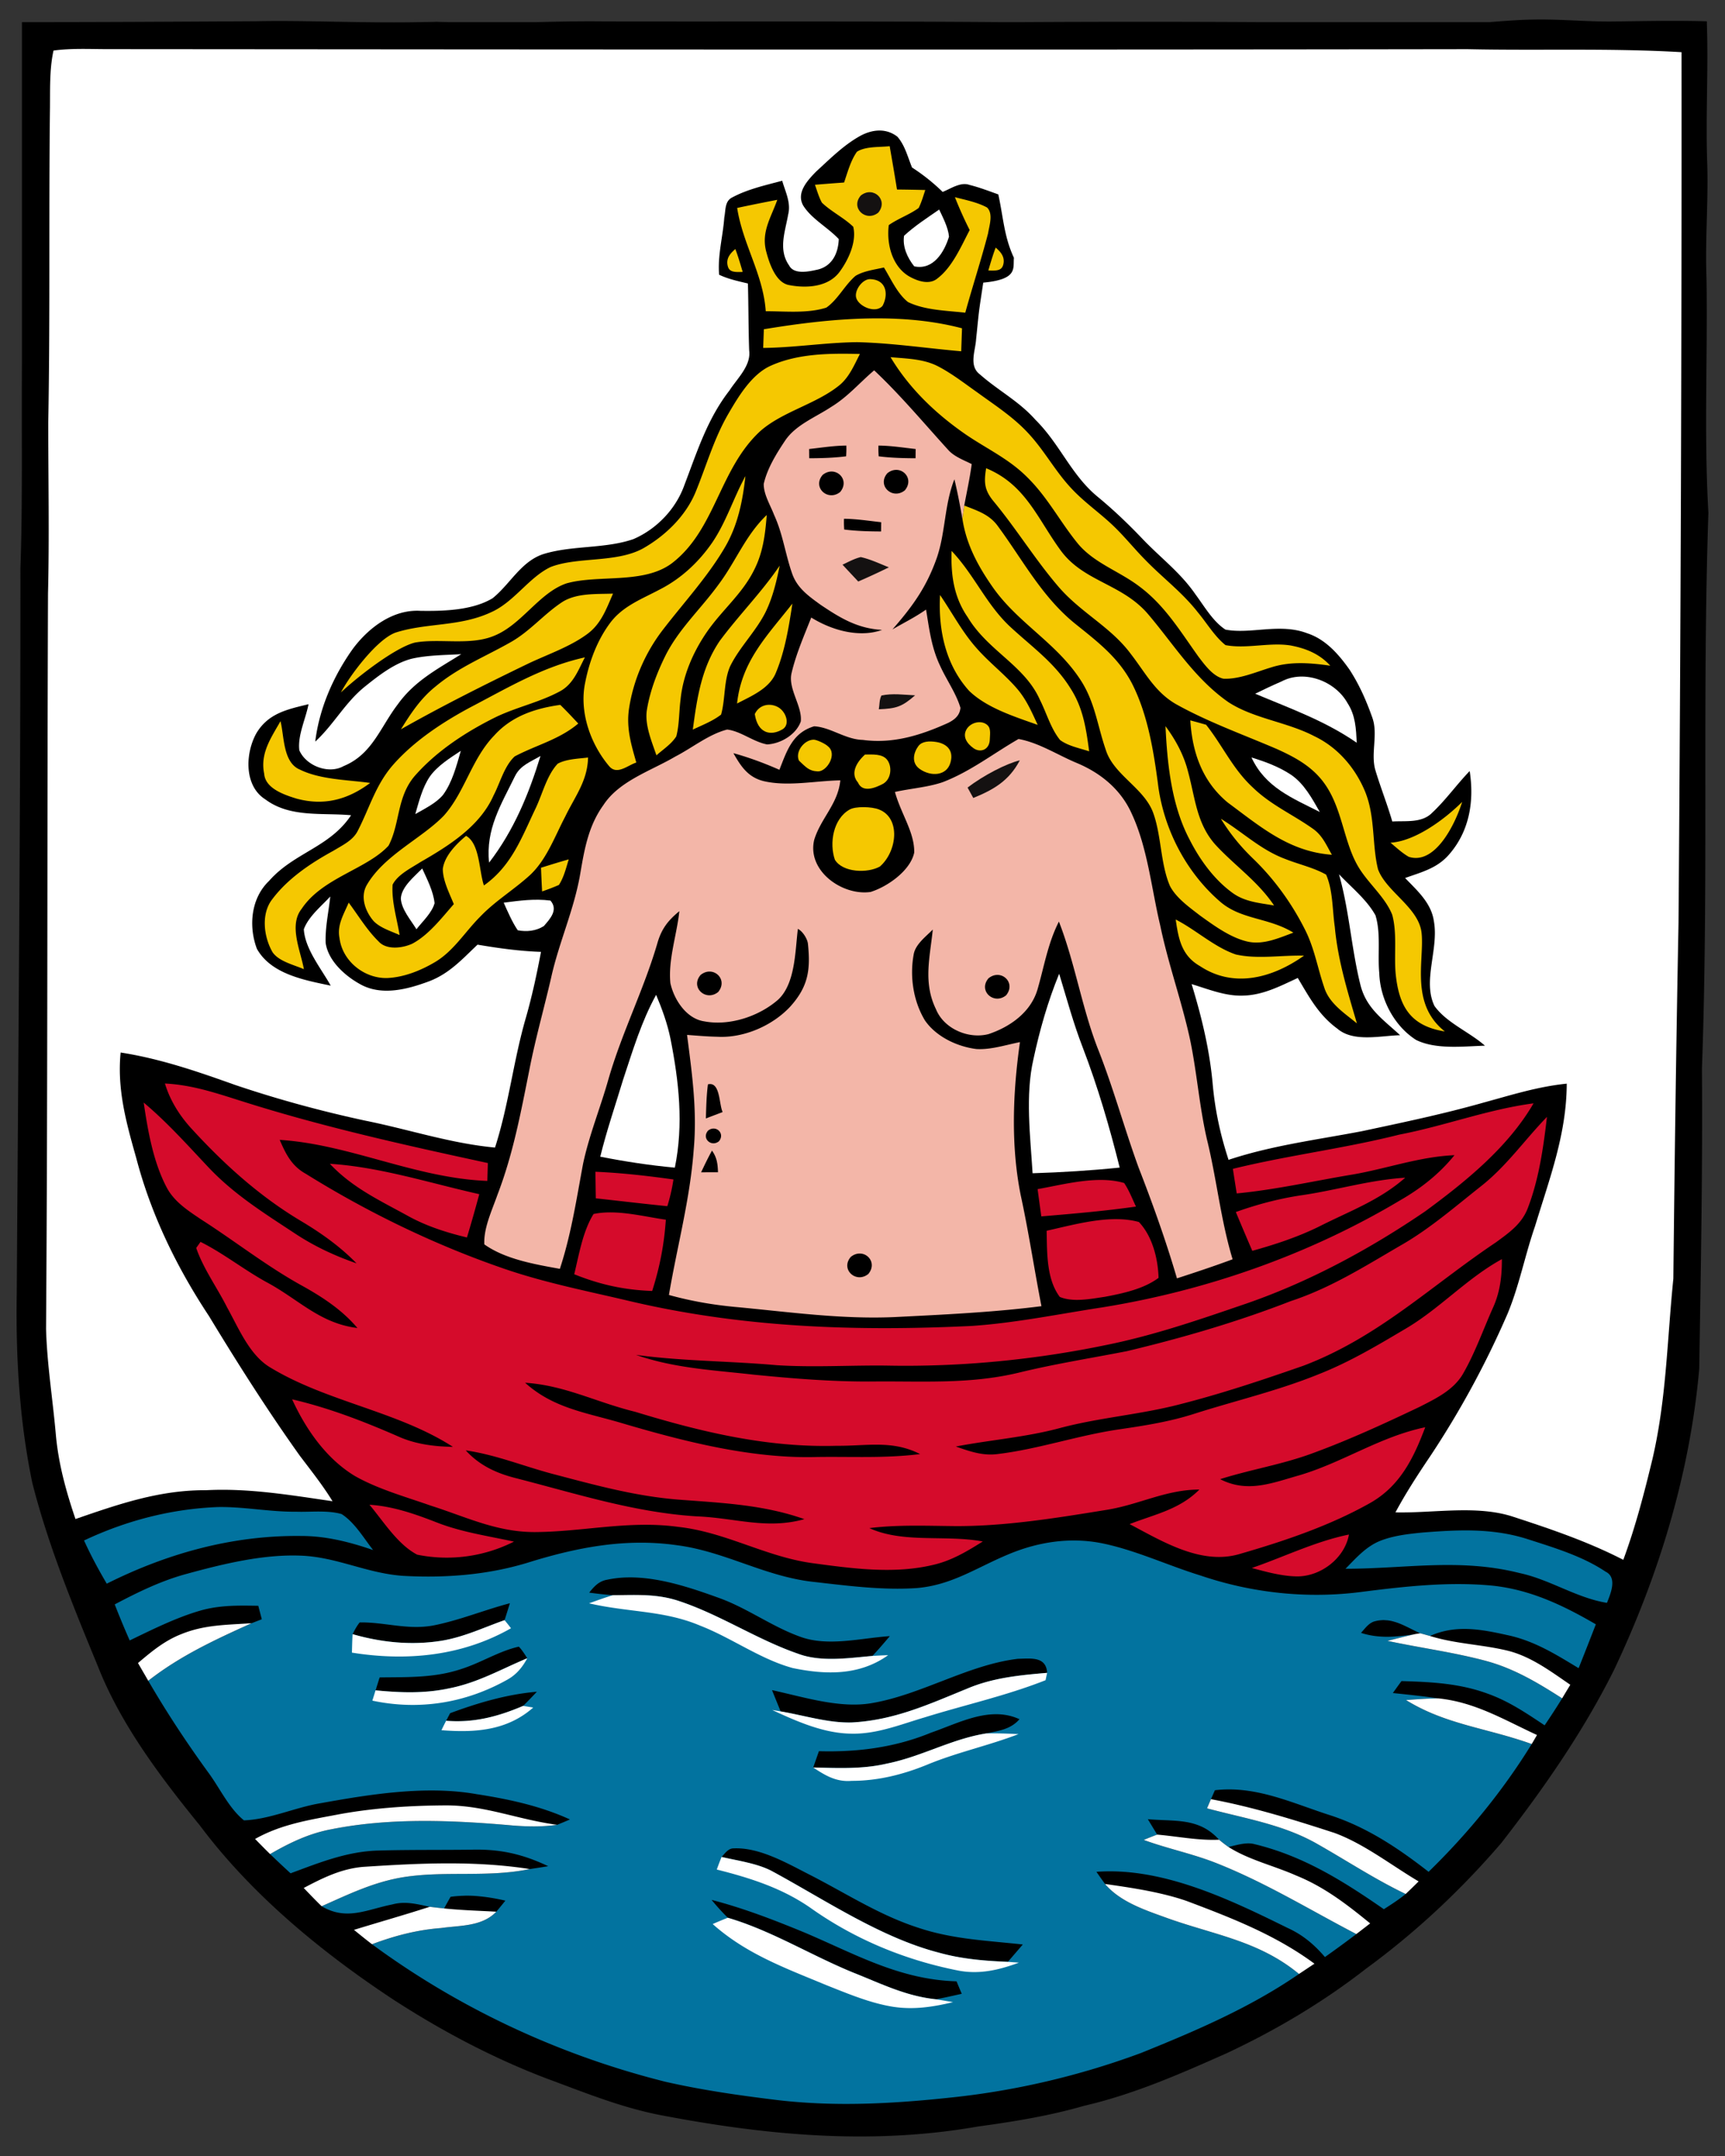 <svg width="520" height="650" viewBox="0 0 390 487.5" xmlns="http://www.w3.org/2000/svg"><rect x="0" y="0" width="390" height="487.5" fill="#333333" stroke="none"/><path d="M346.535 4.43c-3.308.056-6.574.33-9.84.573h-51.847a4749.657 4749.657 0 0 0-54.065 0h-4.568c-29.675-.232-59.372-.099-89.046-.154-5.339-.09-10.66.034-15.98.154h-19.665c-.945-.035-1.886-.023-2.832-.075-1.244.058-2.485.043-3.728.075-12.318.257-25.992-.434-37.013-.2-18.713.1-33.998.2-52.989.2v76.911c-.105 16.043.17 32.719-.348 46.494.034 54.65-.476 109.436-.827 164.096-.238 14.305.6 28.802 3.53 42.835 3.622 14.248 9.303 28.031 14.883 41.6 5.194 13.117 14.157 24.956 22.996 35.831 11.77 15.753 27.76 28.87 44.125 39.621 10.853 6.994 22.272 13.026 34.358 17.62 8.884 3.283 17.44 6.802 26.833 8.465 23.483 4.425 46.91 6.519 70.608 2.354 8.114-1.109 16.081-2.398 23.958-4.673 11.283-2.614 21.67-7.186 32.207-11.872 11.215-5.25 21.877-11.588 31.643-19.205 11.26-8.238 21.434-17.801 30.521-28.383 9.597-12.358 18.425-25.034 25.442-39.067 10.151-21.423 17.19-44.466 19.283-68.14.362-22.635.781-45.268.612-67.913 1.527-41.816.044-83.78 1.459-125.619-1.03-17.847-.136-35.366-.43-53.19-.328-8.68.454-17.337.16-26.017-.374-10.65.304-21.288-.092-31.937-7.073-.192-14.17-.046-21.243.045-6.055.068-12.051-.565-18.106-.43z"/><path d="M12.095 11.436c3.916-.543 7.967-.34 11.906-.328 103.301.079 204.373.17 307.822.011 16.127.35 32.23-.272 48.346.68.045 65.638-.17 131.322-.679 196.96-.52 26.765-.883 53.597-1.165 80.362-1.415 13.807-1.55 27.048-4.697 40.662-1.867 7.752-3.86 15.437-6.62 22.917-7.934-4.085-16.308-6.937-24.773-9.699-8.228-2.761-17.972-.837-26.742-1.03 2.354-4.39 5.058-8.544 7.842-12.675a206.851 206.851 0 0 0 17.519-32.276c2.648-6.382 3.927-13.23 6.213-19.804 3.282-10.808 7.118-20.79 7.152-32.186-6.597.668-12.595 2.592-18.956 4.323-9.02 2.558-18.175 4.47-27.42 6.44-10.13 1.935-20.258 3.202-30.081 6.462-1.879-5.738-3.067-11.238-3.6-17.259-.7-7.707-2.5-15.108-4.752-22.475 3.723 1.131 7.593 2.727 11.51 2.603 4.56-.068 8.453-2.128 12.493-3.995 2.58 4.334 4.742 8.397 8.93 11.452 3.643 3.147 9.732 1.607 14.202 1.494-3.757-3.497-7.582-5.986-8.94-11.26-2.083-8.284-2.535-16.862-4.878-25.135 2.773 2.942 6.292 5.737 8.25 9.291 1.256 4.074.453 8.827.86 13.071.181 5.851 3.339 11.906 8.296 15.086 4.492 2.24 10.717 1.46 15.594 1.313-3.53-3.113-8.691-5.172-11.407-8.975-2.75-5.647.984-12.856-.125-19.092-.566-4.187-3.757-6.97-6.518-9.845 3.723-1.336 7.231-2.185 9.925-5.297 4.64-5.307 5.726-12.086 4.674-18.888-2.931 3.033-5.399 6.541-8.477 9.427-2.342 2.388-5.975 1.788-9.02 1.98-1.131-3.892-2.636-7.661-3.802-11.531-1.143-3.758.623-8.092-.679-11.86-1.37-3.882-2.942-7.481-5.172-10.921-2.433-3.452-5.42-6.915-9.653-8.273-6.157-2.32-12.71.294-18.413-.804-2.818-1.822-4.787-5.285-6.756-7.933-3.463-5.036-7.877-8.239-12.132-12.72-3.169-3.316-6.405-6.406-9.936-9.325-6.066-4.957-8.567-11.963-14.17-17.497-3.643-4.13-8.42-6.609-12.482-10.196-2.591-1.913-1.086-5.274-.905-7.922.758-7.424.512-5.506 1.621-12.862 7.925-.734 6.697-3.277 6.936-5.605-2.252-4.844-2.378-9.101-3.533-14.341-2.139-.77-4.289-1.596-6.484-2.14-2.037-.746-4.21.827-6.1 1.574a43.895 43.895 0 0 0-6.926-5.523c-.928-2.286-1.641-5.115-3.316-6.971-2.546-1.97-5.625-1.652-8.33-.204-3.745 2.049-6.925 5.251-10.06 8.126-1.89 1.958-4.493 4.696-2.92 7.605 1.845 3.033 5.647 5.025 8.07 7.639-.114 3.09-1.404 5.987-4.618 6.858-1.935.43-5.478 1.29-6.61-.905-2.512-3.577-.882-7.662-.214-11.521.667-2.682-.623-5.07-1.347-7.628-3.769 1.007-7.865 1.913-11.317 3.78-1.709.838-1.449 2.931-1.777 4.516-.305 4.277-1.55 8.702-1.166 12.958 2.105.995 4.256 1.437 6.508 1.98.136 5.047.102 10.106.283 15.153.452 3.43-2.694 6.304-4.437 9.009-5.047 6.496-7.3 13.795-10.185 21.344-1.912 5.443-6.258 9.993-11.52 12.279-6.429 2.24-13.92 1.38-20.416 3.406-5.048 1.664-7.549 6.87-11.476 9.993-4.583 2.739-11.08 2.908-16.285 2.83-6.247-.374-11.804 3.87-15.335 8.657-4.368 6.145-7.537 13.388-8.453 20.914 4.22-3.882 6.745-8.85 11.249-12.46 3.112-2.502 6.733-5.33 10.649-6.304 3.599-.804 7.435-.792 11.113-1.007-5.375 3.372-10.536 6.032-14.338 11.328-3.973 5.183-5.772 11.306-12.257 13.977-3.395 1.923-8.521-.068-10.015-3.577-.408-3.383 1.448-7.107 2.082-10.411-4.742 1.143-9.053 2.025-11.758 6.507-2.535 4.459-2.909 11.94 2.003 15.018 5.568 4.176 12.879 2.976 19.375 3.576-4.844 7.3-12.902 8.42-18.56 14.87-4.097 3.905-4.652 10.276-2.728 15.346 3.226 5.738 10.774 7.073 16.682 8.318-2.128-3.836-5.817-8.284-6.078-12.754 1.053-2.863 3.927-5.195 5.976-7.401-.362 3.474-1.177 7.027-1.041 10.513.6 4.074 4.413 7.47 7.865 9.348 4.844 2.682 10.694 1.109 15.55-.702 4.571-1.754 7.457-4.99 10.92-8.272 4.765.803 9.518 1.47 14.35 1.63-.939 4.979-2.003 9.936-3.395 14.813-2.84 9.721-3.882 19.771-7.005 29.436-10.072-.94-19.431-4.097-29.3-6.078-9.981-2.15-19.884-4.843-29.548-8.114-8.488-3.033-16.84-5.907-25.792-7.3-.826 8.387 1.29 15.946 3.542 23.902 3.35 12.777 9.144 24.66 16.41 35.66 6.519 10.751 13.24 21.344 20.54 31.586 2.558 3.384 5.195 6.688 7.413 10.31-9.54-1.381-18.877-2.988-28.575-2.49-10.514-.068-19.771 3.146-29.538 6.518-2.139-6.28-3.893-12.64-4.459-19.284-.701-7.888-1.98-15.798-2.195-23.709.396-55.408.226-110.872.441-166.292.317-12.867.057-25.735.057-38.602.43-23.381.113-46.773.373-70.166.09-4.583-.18-9.506.815-13.987z" fill="#fff"/><path d="M201.146 33.053c-2.31.271-5.398-.013-7.4 1.254-1.427 2.004-2.118 4.653-2.91 6.961-2.196.159-4.39.328-6.586.51.475 1.357.883 2.783 1.573 4.051 2.139 2.048 4.957 3.394 7.085 5.442.804 3.328-1.03 7.334-2.942 9.993-2.524 3.656-7.539 3.962-11.534 3.203-3.021-.509-4.458-4.842-5.149-7.4-1.278-4.516.997-7.775 2.457-11.883a402.324 402.324 0 0 0-9.076 1.834c1.267 8.216 5.885 14.995 6.462 23.358 4.425-.011 9.45.542 13.694-.816 2.625-1.822 4.176-5.115 6.609-7.186 1.867-1.12 4.31-1.403 6.415-1.89 1.596 2.592 3.034 5.92 5.456 7.821 3.837 1.856 8.737 1.924 12.936 2.4 1.652-5.999 3.598-11.93 5.16-17.961.272-1.754 1.21-4.391-.227-5.817-2.207-1.211-4.877-1.709-7.276-2.342a89.243 89.243 0 0 0 3.337 7.435c-1.924 3.666-3.914 8.363-7.253 10.91-1.878 1.606-4.652.587-6.52-.488-3.813-2.309-5.046-7.378-4.514-11.543 2.105-1.483 4.685-2.355 6.756-3.871.645-1.28 1.04-2.704 1.493-4.062a399.212 399.212 0 0 0-6.394-.114c-.52-3.27-1.087-6.54-1.652-9.8zm23.969 22.931c-.48 1.209-.958 2.752-1.666 5.177 1.715.064 2.94.081 3.332-1.182.632-2.035-.874-3.276-1.666-3.995zm-58.871.325c-.792.719-2.298 1.962-1.666 3.997.392 1.263 1.617 1.244 3.332 1.18-.708-2.425-1.186-3.968-1.666-5.177zm30.503 6.812c-1.778-.052-3.713 2.627-3.14 4.31.663 1.946 4.383 3.498 5.92 1.732 1.409-2.61.882-5.936-2.78-6.042zm1.251 8.867c-8.557.03-17.206 1.123-25.303 2.46-.046 1.403-.103 2.82-.148 4.223 7.096-.068 14.125-1.223 21.21-1.302 7.853.181 15.73 1.38 23.561 2.06.057-1.732.124-3.463.181-5.195-6.243-1.648-12.845-2.27-19.5-2.246zm-6.142 8.005c-6.006-.064-12.272.259-17.757 2.774-4.244 1.992-7.187 6.948-9.473 10.875-3.248 5.624-4.934 11.714-7.378 17.655-2.252 5.433-6.88 9.892-11.928 12.743-6.055 3.271-14.725 1.81-20.825 4.165-4.957 2.365-8.25 7.921-13.489 10.241-7.05 3.294-14.495 2.343-21.512 4.572-4.267 1.472-10.506 9.866-12.418 13.558 3.528-3.352 12.168-10.117 16.695-11.271 5.488-1.019 12.482.725 17.903-1.527 6.292-2.512 10.207-9.768 16.42-11.873 7.277-2.037 17.45.25 23.845-4.572 9.88-7.605 10.639-21.263 19.953-29.853 5.047-4.447 12.663-6.1 17.925-10.4 2.195-1.823 3.317-4.55 4.595-7.04-.844-.02-1.698-.037-2.556-.046zm9.483.771c4.244 7.073 10.196 12.766 16.953 17.44 4.843 3.316 9.8 5.522 13.998 9.754 4.56 4.493 7.334 9.948 11.284 14.814 3.644 4.504 9.303 6.27 13.965 9.789 5.795 4.29 9.325 10.22 13.434 15.946 1.403 1.833 3.259 4.413 5.613 4.956 3.53.181 7.4-1.527 10.75-2.534 3.939-1.268 7.993-1.195 13.419-.406-2.769-3.079-6.38-4.076-8.97-4.574-4.8-.759-9.97.827-14.712-.078-2.478-1.98-4.233-5.004-6.27-7.437-3.553-4.538-7.9-7.74-11.872-11.836-2.445-2.479-4.617-5.195-7.107-7.595-3.123-3.01-6.586-5.34-9.574-8.544-3.734-3.96-6.156-8.68-9.925-12.663-3.315-3.554-7.446-6.213-11.362-9.065-2.863-2.014-5.715-4.245-8.816-5.864-3.316-1.742-7.163-1.775-10.807-2.103zm21.614 25.112c-.52 3.168-.418 4.923 1.665 7.458 5.171 6.235 9.415 13.184 14.678 19.318 5.104 5.941 11.826 9.077 16.387 15.245 3.248 4.187 5.422 8.554 10.163 11.304 7.22 4.04 15.22 6.893 22.803 10.153 4.346 1.957 8.307 4.12 11.046 8.17 3.69 5.41 4.13 12.517 7.062 17.87 2.173 4.052 6.325 7.22 8 11.442 1.143 4.153.409 8.907.77 13.207.72 7.35 3.205 11.93 11.132 13.183-7.83-6.191-4.681-15.821-5.236-22.046-.453-5.885-7.979-9.472-9.869-14.621-1.392-5.557-.576-11.94-2.975-17.7-2.252-5.33-6.169-9.891-11.442-12.404-6.179-3.225-13.693-3.95-19.442-7.707-7.753-5.42-12.551-13.398-18.357-20.143-5.941-6.7-14.485-7.152-19.59-14.225-5.25-7.21-7.888-14.815-16.794-18.505zm-54.422 1.777c-2.75 5.047-4.38 10.478-7.56 15.107-3.067 4.425-7.085 8.148-11.905 10.581-3.972 2.117-8.126 3.645-10.978 7.323-3.01 3.95-4.854 8.872-5.794 13.716-1.369 6.564 1.189 13.84 5.421 18.854 1.766 2.116 4.176-.18 6.146-.814-1.143-4.006-2.263-7.742-1.675-11.975.94-6.552 3.7-12.901 7.752-18.13 4.685-6.088 10.208-12.075 14.056-18.73 2.851-4.945 3.914-10.332 4.537-15.933zm49.478 6.654a90.886 90.886 0 0 0-.418 2.999c.86 5.783 3.53 10.706 6.835 15.437 5.817 8.33 14.847 12.81 20.268 21.637 2.93 4.844 3.487 9.903 5.286 15.097 1.72 5.659 8.498 8.568 10.671 14.124 1.958 5.24 1.663 11.542 3.836 16.68 1.415 2.773 4.448 4.89 6.87 6.769 3.237 2.32 7.028 5.114 10.99 5.918 3.496.645 6.87-.905 10.072-2.082-5.67-3.486-11.917-2.864-16.715-7.142-7.707-6.722-12.744-16.6-13.933-26.74-1.007-7.538-2.365-15.686-5.873-22.522-3.044-5.805-7.73-9.36-12.71-13.366-7.582-6.077-11.95-14.509-17.507-22.045-1.912-2.738-4.697-3.587-7.673-4.764zm-44.657 2.138c-4.833 4.618-6.96 10.48-10.898 15.72-4.086 5.624-9.02 10.072-12.064 16.194-1.856 3.78-3.407 7.833-4.108 11.997-.623 3.407 1.052 7.243 2.127 10.434 1.494-1.324 3.417-2.568 4.492-4.288.702-2.66.601-5.568.963-8.296.521-5.42 2.818-10.718 5.874-15.188 3.451-5.048 8.058-8.67 10.774-14.17 2.003-3.926 2.5-8.068 2.84-12.403zm41.794 8.127c-.193 5.432.497 10.445 3.643 14.995 4.561 7.605 12.869 10.887 16.298 18.628 1.505 2.953 2.477 6.552 4.582 9.132 1.845 1.37 4.426 1.845 6.576 2.558-.667-4.99-1.336-9.677-4.086-14.023-3.542-5.817-8.51-9.324-13.398-13.805-5.681-5.104-8.342-11.917-13.616-17.485zm-38.876 3.339c-4.096 6.043-9.234 11.18-13.557 17.02-4.131 6.111-5.127 12.89-6.078 20.043 2.14-1.019 4.527-1.935 6.394-3.395.974-3.43.59-7.707 2.073-10.978 2.127-4.312 5.85-7.888 8.012-12.256 1.573-3.237 2.466-6.915 3.156-10.434zm-37.674 6.314c-3.768.147-8.373-.193-11.644 2.014-4.051 2.705-7.118 6.473-11.43 8.929-5.85 3.338-11.838 5.682-17.1 10.096-3.327 2.67-5.557 6.065-7.775 9.641 9.337-5.285 18.91-10.083 28.576-14.757 4.47-2.15 9.63-3.859 13.604-6.824 3.123-2.32 4.265-5.681 5.77-9.099zm73.935.317c-.418 7.831 1.2 15.708 6.575 21.672 4.029 3.893 10.31 5.839 15.505 7.695-1.369-2.954-2.557-5.75-4.708-8.24-2.795-3.236-6.247-5.85-9.076-9.075-3.27-3.656-5.432-7.865-8.295-12.052zm-33.385 1.946c-5.647 7.209-11.497 12.98-12.504 22.589 3.26-1.72 7.402-3.383 8.828-7.084 2.014-4.866 2.896-10.322 3.676-15.506zm-46.908 12.154c-9.517 2.105-17.293 6.802-25.815 11.25-6.326 3.384-12.764 7.615-17.529 13.025-3.983 4.549-5.32 9.733-8.002 14.928-1.075 2.184-3.485 3.282-5.477 4.504-5.104 2.784-10.298 6.247-13.84 10.954-2.615 3.328-1.946 8.545.046 12.008 1.437 2.093 4.831 2.851 7.083 3.836-.735-4.165-3.474-9.902-.509-13.637 4.674-7.05 14.713-8.94 19.647-14.282 2.625-5.002 1.833-10.933 5.873-15.71 4.946-5.67 11.622-10.025 18.321-13.341 4.72-2.286 10.005-3.384 14.589-5.873 3.01-1.641 4.108-4.777 5.613-7.663zm-5.568 10.74c-5.681.793-10.988 2.547-14.926 6.915-5.127 5.297-6.644 12.799-11.374 18.107-4.98 5.183-13.523 8.941-17.45 15.72-1.54 2.693-.317 5.987 1.561 8.16 1.494 1.539 3.94 2.273 5.864 3.144-.6-3.69-1.845-7.638-1.585-11.383 1.154-2.298 4.164-3.746 6.258-5.093 6.394-3.678 13.478-8.08 16.568-15.086 1.471-2.806 2.422-6.654 4.776-8.827 4.844-2.57 10.061-3.791 14.373-7.435-1.324-1.426-2.672-2.863-4.064-4.221zm142.447 3.509c.441 7.288 2.729 13.828 8.466 18.581 7.458 5.511 13.885 11.102 23.538 11.804-1.301-2.286-2.184-4.47-4.436-5.987-4.515-3.18-9.347-5.273-13.41-9.2-4.571-4.21-6.835-9.483-10.592-14.214-1.189-.34-2.367-.668-3.566-.985zm-205.698.18c-2.161 3.792-4.64 7.289-3.69 11.895.249 3.35 4.606 4.775 7.31 5.613 6.214 1.686 11.58.248 16.65-3.543-5.116-.724-11.24-.723-15.914-3.032-3.813-1.596-3.507-7.526-4.356-10.933zm200.085 1.133c.407 8.668 1.382 18.05 5.535 25.813 2.297 4.492 5.534 8.93 9.653 11.906 2.818 2.026 6.042 2.241 9.358 2.818-3.633-5.432-8.86-8.985-13.217-13.693-4.323-4.81-4.607-10.627-6.236-16.58-.951-3.768-2.796-7.152-5.093-10.264zm-130.553 7.083c-2.218.283-4.855.318-6.858 1.393-2.467 2.625-3.441 6.824-4.98 10.06-3.192 6.678-5.443 13.037-11.701 17.473-1.12-3.191-.895-9.45-4.042-11.215-2.184 1.822-4.888 4.538-5.261 7.503.034 2.682 1.494 5.479 2.49 7.934-2.75 3.135-5.681 6.981-9.393 8.95-2.218 1.02-5.84 1.496-7.64-.541-2.602-2.547-4.56-5.84-6.733-8.749-1.12 2.671-2.67 5.048-2.07 8.047.656 5.184 5.567 9.1 10.694 9.009 3.825-.147 7.662-1.687 10.921-3.623 4.187-2.5 6.733-6.79 10.162-10.23 3.406-3.565 7.548-6.044 11.159-9.315 3.825-3.463 5.714-8.826 8.091-13.341 2.207-4.572 5.048-8.059 5.16-13.356zm143.07 13.841c2.036 3.327 4.367 6.191 7.163 8.907 4.888 4.685 8.917 10.276 11.939 16.33 2.071 4.154 2.761 8.51 4.244 12.845 1.12 3.678 4.584 5.862 7.413 8.193-2.116-7.22-4.312-14.292-5.003-21.84-.554-3.814-.407-8.239-1.958-11.792-2.84-1.607-6.212-2.332-9.233-3.542-5.49-2.038-9.45-5.931-14.565-9.1zm54.56-3.81c-4.096 4.074-10.711 8.9-16.208 9.23 1.324 1.099 2.637 2.343 4.13 3.192 5.9 1.887 10.423-7.162 12.078-12.423zm-201.996 13c-2.105.59-4.188 1.245-6.27 1.89.068 1.789.147 3.565.249 5.353a46.74 46.74 0 0 0 3.791-1.46c1.12-1.686 1.63-3.858 2.23-5.782zm137.23 13.603c.622 4.368 1.324 8.16 5.477 10.525 7.718 5.126 16.513 2.625 23.529-2.354-5.025-.147-10.514.848-15.425-.272-4.855-1.653-8.986-5.557-13.58-7.9z" fill="#f5c801"/><path d="M212.338 47.379c.883 1.912 2.015 4.006 2.218 6.122-1.052 3.508-3.553 7.65-7.865 6.722-1.528-1.923-2.682-4.402-2.297-6.914 2.41-2.23 5.24-4.052 7.944-5.93z" fill="#fff"/><path d="M197.637 83.74c-3.282 2.773-5.952 5.977-9.687 8.252-3.542 2.353-8.08 4.072-10.469 7.67-1.969 2.943-4.005 6.249-4.809 9.735-.056 2.365 1.516 4.854 2.343 7.038 1.969 4.267 2.523 8.804 4.051 13.183 1.12 3.316 3.724 5.15 6.44 7.12 4.35 2.918 8.281 5.38 13.923 5.69-4.544 1.655-10.593.55-16.018-2.793-1.607 4.085-3.428 8.226-4.436 12.515-.894 3.554 2.456 7.517 2.072 10.99-1.064 2.989-4.55 5.036-7.618 5.183-3.123-.577-5.952-3.01-9.03-3.361-4.165 1.063-7.9 4.143-11.713 6.1-5.466 3.226-12.665 5.478-16.241 10.944-3.339 4.618-4.267 9.756-5.206 15.244-1.358 8.296-4.854 15.73-6.654 23.902-1.607 6.96-3.555 13.783-4.913 20.8-1.935 9.664-3.653 18.956-7.207 28.214-1.21 3.463-3.147 7.48-2.966 11.203 4.73 3.372 11.454 4.515 17.079 5.534 2.546-7.74 3.744-15.673 5.226-23.652 1.358-6.484 3.905-12.686 5.716-19.08 3.01-10.536 7.99-20.27 11.068-30.772.928-3.316 2.388-5.218 5.003-7.368-.555 5.308-2.558 10.968-2.026 16.264.792 3.7 3.61 8.058 7.65 8.646 5.727 1.098 12.403-1.122 16.737-4.924 3.893-3.678 3.813-11.01 4.436-15.979 1.052.498 2.159 2.225 2.277 3.388.594 5.813.112 9.615-4.007 14.187-4.03 4.323-10.491 7.129-16.433 6.812-2.286-.045-4.606-.248-6.892-.418 1.132 8.77 2.308 17.078 1.505 25.962-.838 11.271-3.723 21.74-5.602 32.841 4.934 1.37 9.87 2.23 14.962 2.706 12.166 1.12 23.923 2.841 36.202 2.287 11.023-.555 22.104-1.065 33.058-2.457-1.63-8.363-2.885-16.794-4.696-25.135-2.252-11.215-1.778-23.29-.16-34.573-3.18.622-6.608 1.765-9.856 1.561-4.346-.543-9.066-2.774-11.612-6.44-2.648-4.358-3.474-9.913-2.569-14.904.362-2.32 2.774-4.076 4.324-5.672-.633 6.304-2.218 11.976.724 18.02 1.81 4.447 7.367 6.8 11.883 5.622 4.9-1.64 9.575-4.956 11.08-10.127 1.505-5.206 2.341-10.436 4.83-15.313 3.645 9.37 5.14 19.262 8.76 28.633 3.509 8.827 5.988 17.984 9.225 26.901 3.225 8.284 6.203 16.602 8.704 25.135 4.22-1.369 8.42-2.762 12.584-4.312-2.693-8.872-3.576-18.04-5.783-27.026-1.731-7.458-2.264-15.03-3.803-22.498-1.856-8.658-4.98-17.246-6.779-25.96-1.98-8.284-2.84-17.509-6.428-25.238-2.421-5.444-6.925-9.166-12.323-11.452-4.323-1.777-8.67-4.653-13.287-5.468-5.681 3.26-10.864 7.357-17.157 9.767-3.383 1.155-7.277 1.416-10.785 2.208 1.393 5.026 4.448 9.111 4.358 13.706-.849 4.062-6.01 7.705-9.869 8.904-6.337.917-14.406-4.742-12.743-11.77 1.471-4.877 5.386-8.114 5.906-13.466-5.601.09-11.848 1.461-17.348.17-3.531-.882-5.126-3.328-6.824-6.315 3.577.984 7.017 2.274 10.4 3.757 1.698-4.3 2.944-8.364 7.855-9.835 3.723.204 7.074 2.987 10.99 3.078 6.869.928 13.161-1.064 19.339-3.859 1.46-.747 2.58-1.653 2.75-3.395-.996-3.339-3.192-6.36-4.618-9.54-1.946-4.098-2.434-8.25-3.158-12.675-2.614 1.811-4.855 2.88-7.605 4.487 4.828-5.514 7.798-9.817 10.062-16.257 1.958-5.794 1.674-11.938 3.949-17.687.713 2.954 1.28 5.94 1.812 8.928.124-.996.259-2.003.417-2.999.577-3.123 1.268-6.214 1.686-9.372-1.708-.848-3.79-1.628-5.137-3.008-5.556-6.089-10.92-12.552-16.919-18.188zm-6.296 17.009c.034 1.04.012 1.39-.045 2.431-2.773.35-5.557.43-8.34.441-.012-.928-.011-1.164-.023-2.092 2.784-.305 5.613-.758 8.408-.78zm7.269 0c2.795.022 5.624.475 8.408.78-.011.928-.01 1.164-.022 2.092-2.784-.011-5.568-.09-8.34-.44-.057-1.042-.08-1.391-.046-2.432zm4.01 5.497c2.127-.005 3.771 2.42 1.96 4.62-2.765 2.238-6.386-1.037-3.966-3.857.657-.533 1.354-.762 2.005-.763zm-14.625.376c2.128-.004 3.773 2.42 1.962 4.62-2.765 2.238-6.385-1.036-3.965-3.856.656-.533 1.352-.762 2.003-.764zm2.822 10.678c2.795.022 5.625.475 8.41.78-.012.928-.013 1.164-.024 2.092-2.784-.011-5.568-.09-8.341-.44-.057-1.042-.08-1.391-.045-2.432zm-30.411 102.386c2.127-.005 3.773 2.42 1.962 4.621-2.765 2.238-6.388-1.037-3.968-3.857.657-.533 1.354-.763 2.006-.764zm65.09.754c2.128-.005 3.773 2.42 1.962 4.62-2.765 2.238-6.385-1.037-3.965-3.857.656-.533 1.352-.761 2.004-.763zm-64.951 24.682c2.28-.009 2.04 4.672 2.836 6.327-1.268.487-2.524.96-3.791 1.447.079-2.603.125-5.128.464-7.708a2.02 2.02 0 0 1 .49-.066zm.779 10.06c1.324-.004 2.345 1.506 1.219 2.875-1.72 1.392-3.972-.645-2.467-2.4.408-.331.843-.475 1.248-.476zm-.354 4.98c1.12 1.573 1.3 3.021 1.357 4.9-1.267 0-2.546.011-3.814.011.78-1.652 1.574-3.304 2.457-4.911zm33.39 23.275c2.127-.004 3.771 2.423 1.96 4.623-2.765 2.238-6.386-1.038-3.966-3.858.657-.533 1.354-.763 2.005-.765z" fill="#f3b6a8"/><path d="M194.604 125.964c2.185.487 4.29 1.494 6.36 2.32a159.48 159.48 0 0 1-6.925 3.203c-1.189-1.268-2.377-2.524-3.554-3.803 1.313-.622 2.693-1.38 4.12-1.72z" fill="#141111"/><path d="M304.662 158.987c1.81 2.795 1.913 5.76 2.083 8.963-7.13-4.946-15.04-7.752-22.963-11.09 1.958-.951 3.927-1.913 5.93-2.762 5.184-2.773 12.178-.102 14.95 4.889z" fill="#fff"/><path d="M199.278 157.267c2.422-.543 5.15-.17 7.617-.045-2.988 2.614-4.267 2.987-8.205 3.157.189-1.141.09-2.082.588-3.112z" fill="#141111"/><path d="M175.886 159.881c-1.862-1.013-4.243-.56-5.239 1.578.634 4.29 3.51 5.08 6.268 3.45 1.794-1.061.812-4.026-1.029-5.028zm46.861 3.727c-1.382-.731-3.354-.104-4.179 1.227-1.02 1.646-.03 3.243 1.552 4.357 1.535 1.08 3.572.362 3.66-1.947.06-1.573.363-2.9-1.033-3.637zm-38.778 3.642c-2.131.014-4.242 2.69-3.34 4.735 1.527 1.403 2.201 2.357 4.27 2.44 2.02.08 4.511-3.906 2.293-5.672-.57-.589-2.571-1.507-3.223-1.503zm23.671 1.438c-1.042 1.395-1.738 3.781.332 5.214 2.566 1.776 6.087 1.524 6.923-1.49.865-3.122-1.33-4.353-3.219-4.64-1.547-.245-3.21-.189-4.036.916zm-12.073 1.922c-2.422 2.22-3.123 4.568-1.598 6.32 1.042 2.41 3.917 1.222 5.648.316 1.992-1.109 2.108-4.104.882-5.533-1.113-1.299-3.229-1.1-4.932-1.103zm-3.5 12.454c-3.7 2.105-4.605 7.581-3.315 11.327 1.788 2.954 7.447 3.09 10.186 1.54 3.904-3.407 4.743-10.954-.191-12.89-1.629-.666-5.338-.772-6.68.022z" fill="#f5c801"/><path d="M104.182 169.772c-.94 3.305-1.947 7.164-4.018 9.959-1.573 1.901-4.165 3.124-6.27 4.346.815-2.818 1.619-6.055 3.294-8.5 1.731-2.444 4.538-4.164 6.994-5.805zM122.198 170.938c-2.66 8.68-6.043 16.873-11.622 24.116-.804-7.582 2.704-13.094 5.884-19.612 1.223-2.422 3.531-3.192 5.738-4.504z" fill="#fff"/><path d="M230.57 171.922c-2.433 4.606-5.862 6.61-10.525 8.51-.43-.78-.86-1.572-1.29-2.353 3.655-2.784 8.778-5.432 11.815-6.157z" fill="#141111"/><g fill="#fff"><path d="M282.945 171.277c3.067.928 6.258 2.116 8.94 3.905 2.977 2.025 4.753 5.364 6.508 8.42-6.247-3.158-12.313-5.557-15.448-12.325zM95.456 196.378c1.11 2.456 2.524 5.15 2.795 7.854-.622 2.218-2.727 4.108-4.096 5.885-1.257-2.06-3.407-4.493-3.531-6.971.158-2.66 3.112-4.99 4.832-6.768zM124.45 203.633c1.822 2.093-.068 4.119-1.505 5.771-1.777 1.11-3.859 1.336-5.896.94-1.279-1.902-2.23-4.143-3.169-6.236 3.565-.464 6.971-.94 10.57-.475zM239.465 220.178c1.709 5.613 3.225 11.26 5.353 16.738 3.384 8.816 6.043 17.926 8.33 27.093-6.553.667-13.117 1.075-19.692 1.279-.51-8.352-1.687-17.644.192-25.803 1.415-6.587 3.26-13.071 5.817-19.307zM148.34 224.942c1.359 3.226 2.547 6.496 3.248 9.937 1.913 9.687 2.988 19.363.985 29.141-5.67-.52-11.283-1.38-16.862-2.478 1.437-5.874 3.417-11.634 5.172-17.44 2.195-6.62 4.119-13.082 7.457-19.16z"/></g><path d="M37.287 244.996c1.165 3.825 3.249 7.165 5.92 10.108 7.322 8.012 15.255 15.22 24.59 20.833 4.652 2.761 9.02 5.83 12.811 9.723-4.877-1.686-9.496-3.837-13.808-6.678-7.095-4.685-13.908-8.895-19.77-15.142-4.708-5.002-9.257-10.095-14.543-14.532.94 6.394 2.173 13.48 5.217 19.229 1.732 3.236 4.798 5.194 7.752 7.186 7.605 4.866 14.621 10.423 22.532 14.825 4.776 2.637 9.258 5.535 12.823 9.733-8.476-1.041-13.23-6.417-20.382-10.276-5.183-2.818-9.823-6.564-15.096-9.201l-.974 1.38c1.63 4.72 4.742 8.975 6.983 13.434 2.535 4.538 4.945 10.525 9.46 13.4 12.868 7.944 28.995 10.004 41.602 18.14-4.289-.09-8.42-.588-12.358-2.353-7.797-3.407-15.697-6.473-24.002-8.397 3.1 6.768 7.707 13.41 14.169 17.325 5.285 3 11.485 4.708 17.212 6.723 8.023 2.557 14.882 5.987 23.494 5.964 11-.056 21.287-2.704 32.468-1.165 10.729 1.188 19.67 6.733 30.273 8.192 8.918 1.211 18.414 2.513 27.253.408 4.21-.95 7.684-3.056 11.282-5.308-8.476-1.573-17.926.488-25.644-3.02 6.247-.77 12.448-.532 18.706-.464 11.555.147 23.528-1.812 34.947-3.667 7.356-1.177 13.388-4.584 20.959-4.584-4.527 4.538-10.015 5.556-15.775 7.808 7.447 3.927 16.285 9.383 25 6.724 10.072-2.92 20.312-6.373 29.468-11.545 6.71-3.847 9.756-10.128 12.37-17.076-10.174 2.105-18.47 7.877-28.361 10.83-6.225 1.754-11.781 4.108-18.006.905 6.847-2.172 13.842-3.282 20.599-5.749 8.363-3.044 16.499-6.79 24.522-10.614 3.633-1.856 7.595-3.747 9.745-7.39 2.738-4.72 4.572-9.982 6.79-14.95 1.63-3.554 2.06-7.187 2.037-11.046-8.08 4.436-14.147 11.34-22.114 15.934-6.247 3.712-12.506 7.413-19.24 10.061-9.29 3.78-18.775 5.964-28.304 9.008-5.511 1.766-11.169 2.65-16.873 3.487-9.2 1.335-18.22 4.457-27.353 5.566-3.44.487-6.393-.588-9.573-1.686 7.888-1.516 15.843-2.094 23.63-4.199 8.997-2.388 18.264-3.032 27.261-5.409 9.382-2.4 18.605-5.489 27.75-8.68 16.963-6.462 28.801-18.05 43.468-27.874 2.954-2.173 5.783-4.108 7.175-7.65 2.535-6.542 3.564-13.783 4.368-20.72-5.138 5.296-9.12 11.124-14.983 15.73-5.636 4.459-11.283 9.347-17.428 12.945-8.363 4.844-16.24 9.927-25.498 12.97-12.098 4.709-24.513 8.33-37.131 11.34-8.205 1.596-16.433 2.897-24.558 4.89-11.113 2.625-21.706 1.833-32.99 1.957-8.962.057-17.879-.667-26.785-1.55-9.088-1.03-17.859-1.436-26.584-4.47 10.581 1.438 21.21 1.381 31.824 2.332 8.262.531 16.636-.013 24.932.09 16.625.327 33.408-1.302 49.693-4.686 10.898-2.218 21.05-5.748 31.597-9.358 14.305-4.957 27.884-12.314 40.366-20.824 9.145-6.722 18.765-14.507 24.514-24.432-10.355 1.369-20.076 5.102-30.352 7.072-12.437 3.146-25.17 4.675-37.629 7.741.283 1.856.578 3.713.872 5.557 8.816-.837 17.372-2.807 26.097-4.255 7.831-1.336 15.12-4.04 23.132-4.392-3.406 4.221-7.594 7.515-12.29 10.209-20.563 12.267-43.74 20.404-67.347 24.207-9.812 1.494-19.726 3.554-29.617 4.199-26.527 1.267-52.41.362-78.324-5.885-9.348-2.184-18.697-4.051-27.785-7.231-15.47-5.365-30.441-12.641-44.35-21.299-3.169-1.754-4.515-4.46-5.885-7.662 15.89 1.007 30.658 8.658 46.943 9.28.034-1.347.079-2.693.113-4.04-18.662-4.04-37.11-8.125-55.33-13.897-5.896-1.856-11.43-3.78-17.677-4.086zm37.29 18.153c5.205 5.534 11.43 8.34 17.97 11.962 4.109 2.218 8.51 3.61 13.025 4.696a321.937 321.937 0 0 0 2.785-9.789c-11.124-2.49-22.386-6.145-33.782-6.87zm60.037 1.8c.023 2.003.056 4.006.09 6.01 5.386.588 10.773 1.232 16.172 1.775a39.896 39.896 0 0 0 1.38-6.043c-5.862-.815-11.723-1.493-17.642-1.742zm183.087 1.346c-8.024.498-15.549 2.829-23.47 3.972-5.082.758-9.983 2.06-14.826 3.791a756.81 756.81 0 0 0 3.723 8.772c5.217-1.449 10.332-3.135 15.186-5.534 6.847-3.474 13.524-5.852 19.387-11zm-68.904.506c-4.76.008-9.873 1.31-14.209 2.075.272 2.06.555 4.107.838 6.167 7.152-.6 14.283-1.21 21.401-2.218-.837-1.788-1.573-3.7-2.67-5.33-1.687-.503-3.497-.698-5.36-.694zm-110.586 7.339c-1.371-.013-2.717.088-4.015.36-2.445 3.938-3.282 9.156-4.369 13.626 5.863 2.354 11.294 3.554 17.62 3.78 1.721-5.376 2.706-10.48 3.091-16.116-3.887-.551-8.215-1.613-12.328-1.65zm114.2 1.526c-5.276-.026-10.992 1.564-15.779 2.625.102 4.832-.08 10.92 2.976 14.96 3.022 1.268 7.018.432 10.164-.02 4.063-.77 8.803-1.767 12.164-4.291-.124-4.335-1.392-9.415-4.447-12.629-1.61-.447-3.32-.636-5.078-.645zM118.722 312.66c8.985.578 15.99 4.38 24.875 6.564 14.927 4.56 29.888 8.149 45.63 7.685 6.733.068 12.539-1.336 18.786 1.878-7.877.985-15.335.544-23.302.657-14.768.43-30.215-3.543-44.293-7.707-7.922-2.343-15.301-3.305-21.695-9.077zM105.3 327.95c6.903 1.018 12.981 3.553 19.681 5.33 9.721 2.557 19.08 5.16 29.164 5.861 9.495.713 18.629 1.145 27.716 4.359-8.533 2.388-15.572-.273-24.218-.624-14.09-.86-27.16-5.091-41.013-8.645-4.402-1.109-8.24-2.886-11.33-6.281zm-21.773 12.29c3.18 3.769 6.36 8.974 10.797 11.294a33.635 33.635 0 0 0 21.876-2.954c-5.942-1.301-11.737-2.105-17.43-4.323-4.957-1.935-9.89-3.666-15.243-4.017zm221.45 6.744c-7.536 1.528-14.7 5.058-21.954 7.56 3.316.893 6.937 1.9 10.378 1.9 5.296-.045 10.638-4.153 11.577-9.46z" fill="#d50b2b"/><path d="M50.36 340.76c-.37-.003-.74 0-1.11.005-10.525.407-20.746 3.067-30.25 7.56 1.527 3.36 3.26 6.585 5.138 9.765 13.762-6.892 28.519-10.977 43.99-10.785 5.624 0 10.954 1.37 16.227 3.181-2.14-2.727-4.177-6.26-7.13-8.138-3.214-.916-6.926-.419-10.242-.532-5.58.064-11.071-1.006-16.622-1.056zm280.243 5.292c-2.957.03-5.94.235-8.983.473-3.214.317-6.7.702-9.71 1.936-3.135 1.301-5.387 3.893-7.707 6.258 13.58 0 25.769-2.445 39.315.961 6.892 1.46 12.913 5.648 19.794 6.746.837-2.094 2.399-5.727-.328-7.062-5.24-3.52-11.714-5.443-17.678-7.367-4.923-1.563-9.776-1.996-14.704-1.945zm-86.82 2.291c-5.442-.165-10.846 1.014-15.913 3.162-7.085 2.953-12.732 6.948-20.677 7.582-7.786.52-15.743-.554-23.472-1.426-10.932-1.244-19.93-6.914-30.805-8.283-11.396-1.607-22.283.463-33.148 3.824-9.246 2.897-18.911 3.644-28.552 3.123-8.194-.532-15.04-4.266-23.178-4.572-8.612-.35-17.7 1.891-25.972 4.155-5.704 1.561-10.921 4.118-16.127 6.868a190.08 190.08 0 0 0 3.384 8.15c5.047-2.434 10.31-5.07 15.697-6.667 4.46-1.335 8.782-1.244 13.377-1.165.26 1.019.532 2.025.793 3.044-.77.294-1.54.599-2.31.893-8.25 3.723-16.172 7.39-23.358 13.015 4.153 7.152 8.658 13.975 13.513 20.663 2.625 3.52 4.695 8.139 8.124 10.9 5.806-.215 11.522-2.909 17.271-3.87 11.306-2.038 23.903-4.064 35.288-2.061 7.276 1.131 14.406 2.649 21.14 5.727-.962.419-1.925.814-2.898 1.21-3.282.476-6.564.418-9.857.17-13.456-1.2-27.806-1.833-41.115.827-5.036.916-9.529 3.078-13.92 5.624a241.039 241.039 0 0 0 4.629 4.345c6.405-2.376 12.607-4.888 19.522-5.137 7.118-.215 14.248-.113 21.366-.204 6.45-.17 11.555.974 17.36 3.735-1.38.226-2.772.441-4.152.645-9.518 1.97-18.923.35-28.43 1.81-6.756 1.064-12.472 3.86-18.64 6.598 5.659 3.35 10.198.735 15.98-.408 2.943-.803 5.58-.067 8.465.532 1.075.136 2.161.26 3.236.373.476-.882.974-1.752 1.46-2.624.974-.142 1.943-.21 2.91-.24.116-.003.231-.013.347-.015.087-.001.174-.01.261-.01a29.8 29.8 0 0 1 2.537.1c.224.017.447.045.671.067.721.07 1.44.16 2.159.274.27.042.54.084.809.132.9.16 1.801.34 2.699.55-.668.838-1.358 1.676-2.048 2.502-3.225 3.395-8.206 3.078-12.506 3.7-5.432.408-10.525 1.756-15.595 3.657 19.805 14.577 42.416 25.09 66.26 31.077 8.308 1.901 16.796 3.111 25.25 4.141 13.241 1.573 26.164.85 39.371-.554 14.656-1.527 29.199-4.957 43.006-10.084 12.482-5.047 24.569-10.218 35.694-17.857-9.235-7.639-19.545-8.873-30.432-12.867-4.708-1.698-10.083-3.544-13.42-7.482a169.59 169.59 0 0 1-1.947-2.75c14.961-1.098 30.194 6.27 43.276 12.72 3.384 1.54 5.986 3.747 8.385 6.553a264.852 264.852 0 0 0 7.097-5.193c-10.717-5.58-20.71-11.783-32.14-16.241-5.217-2.004-10.683-3.123-15.923-5.047 1.007-.418 2.025-.815 3.044-1.2-.702-1.154-1.414-2.32-2.116-3.486 3.855.34 7.404.096 10.635 1.097.646.2 1.28.45 1.901.764.621.315 1.228.694 1.822 1.153.595.458 1.177.995 1.746 1.626.679.566 1.381 1.12 2.117 1.63 1.743-.385 3.768-1.042 5.545-.714 11.204 2.637 20.268 8.33 29.593 14.793 1.698-1.086 3.373-2.161 4.935-3.44-6.915-3.305-13.263-7.504-19.906-11.273-7.719-4.436-16.297-5.76-25-8.091l.882-2.07.894-2.027c9.325-1.097 17.53 2.942 26.266 5.726 8.24 2.716 15.267 7.435 22.045 12.72 8.872-8.646 16.817-18.354 23.313-28.89-10.242-3.667-19.409-4.38-28.406-9.937 2.433-.181 4.856-.362 7.29-.385-3.418-.498-6.848-.86-10.277-1.212.645-.905 1.29-1.798 1.946-2.703 6.745.203 13.152.498 19.568 2.874 4.72 1.698 8.658 4.369 12.8 7.13a175.328 175.328 0 0 0 3.96-6.1c-5.489-3.52-10.887-6.756-17.236-8.465-7.288-1.958-14.846-2.943-22.236-4.527 2.082-.52 4.174-1.063 6.268-1.539-2.077.328-4.125.591-6.164.607a21.281 21.281 0 0 1-3.052-.186 17.494 17.494 0 0 1-3.052-.693c.705-.772 1.371-1.71 2.276-2.26.302-.182.63-.322.995-.399a7.151 7.151 0 0 1 1.225-.197c.086-.007.172-.014.257-.018.072-.004.145-.016.217-.017.245-.004.484.023.725.042.108.009.218.005.326.018a9.28 9.28 0 0 1 1.204.227c.061.016.12.04.182.056.34.094.676.2 1.01.324.07.026.14.055.212.082.667.257 1.322.567 1.974.886.93.454 1.853.924 2.774 1.346l.747.204 1.46.408c6.112-2.717 11.996-1.426 18.243-.034 5.749 1.381 10.39 4.3 15.37 7.311a949.47 949.47 0 0 0 3.892-9.915c-7.38-4.3-14.803-7.843-23.414-8.748-9.869-.95-19.94.193-29.696 1.437-12.166 1.562-24.614.238-36.226-3.711-7.401-2.275-14.679-5.737-22.239-7.288a32.215 32.215 0 0 0-5.442-.626zm-101.757 8.33c6.898-.104 14.146 2.335 20.398 4.597 6.462 2.298 11.961 6.452 18.367 8.772 6.292 2.376 13.795.351 20.382-.09-1.28 1.517-2.57 3.033-3.94 4.481-5.375.475-11.643 1.438-16.792-.497-9.212-3.18-17.564-8.795-26.788-11.873-5.047-1.731-9.858-1.403-15.11-1.358a106.52 106.52 0 0 1-5.329-.588c1.12-1.426 2.23-2.625 4.108-2.931a24.226 24.226 0 0 1 4.703-.512zm-26.748 5.842a375.508 375.508 0 0 1-1.2 3.826c-4.788 1.687-9.03 3.757-14.078 4.629-6.824 1.12-13.66.44-20.28-1.46.463-.94.94-1.833 1.596-2.66 5.601-.101 10.83 1.776 16.658.69 5.874-1.154 11.51-3.497 17.304-5.025zm2.026 9.813c.735.77 1.334 1.732 1.911 2.626-5.987 2.5-11.159 5.522-17.632 6.801-5.545 1.2-11.055 1.007-16.669.453l.917-2.92c6.372-.09 12.46.146 18.594-1.947 4.357-1.392 8.432-4.018 12.879-5.013zm115.026 2.692c2.202-.006 4.258.377 4.411 3.237-6.247.532-12.324 1.11-18.153 3.6-8.646 3.53-16.442 7.119-26.005 7.617-5.341.147-10.797-1.608-16.094-2.502-.645-1.607-1.3-3.202-1.946-4.809 7.118 1.54 15.233 4.175 22.464 2.953 11.25-1.879 21.864-8.703 33.135-10.038.702-.011 1.453-.056 2.187-.058zm-110.955 7.505c-1.018 1.075-2.036 2.161-3.1 3.202-5.658 2.422-11.182 3.881-17.406 3.36l.895-1.707c6.28-2.342 12.911-4.29 19.611-4.855zm104.068 5.084c1.696.029 3.385.36 5.051 1.129-2.037 2.32-4.65 2.603-7.491 3.214-7.91 1.257-14.531 5.205-22.385 6.8-5.59 1.325-11.092 1.032-16.762.907.43-1.233.862-2.468 1.292-3.69 8.714.25 17.234-.849 25.337-4.187 4.728-1.63 9.871-4.259 14.958-4.173zm-58.557 30.325c5.36.145 11.01 3.316 15.635 5.693 8.714 4.413 16.07 9.348 25.135 12.279 7.854 2.614 15.493 2.876 23.585 3.77-1.12 1.312-2.253 2.612-3.374 3.925-5.273-.215-10.478-.644-15.57-2.07-13.276-3.43-25.905-12.052-38.003-18.57-3.361-1.675-7.492-2.219-11.147-3.079.736-.78 1.494-1.936 2.67-1.936.355-.019.71-.021 1.068-.012zm-6.003 11.658c7.14 1.844 14.09 4.527 20.902 7.334 11.578 4.9 21.514 10.694 34.472 11.079.396.939.78 1.878 1.177 2.818-1.935.43-3.882.883-5.829 1.245-6.813-.713-12.345-3.52-18.638-6.01-9.755-3.995-18.526-9.518-28.417-12.426a53.895 53.895 0 0 1-3.667-4.04z" fill="#02739f"/><g fill="#fff"><path d="M138.54 360.701c5.251-.045 10.06-.373 15.108 1.358 9.224 3.078 17.575 8.692 26.787 11.872 5.15 1.935 11.42.973 16.795.498a93.904 93.904 0 0 1 3.565-.17c-6.474 4.64-14.09 4.459-21.57 2.908-7.311-1.991-13.818-6.824-20.926-9.585-8.238-3.486-16.024-2.954-25.123-5.047 1.788-.646 3.553-1.28 5.364-1.834zM114.073 366.337c.498.6.984 1.21 1.46 1.833-11.057 6.293-23.54 7.504-35.966 5.512.034-1.392.068-2.784.147-4.176 6.62 1.901 13.456 2.58 20.28 1.46 5.048-.872 9.292-2.943 14.079-4.629zM56.876 367.027c-8.25 3.724-16.172 7.39-23.358 13.015-.77-1.335-1.55-2.67-2.32-4.006 3.056-2.603 6.032-5.082 9.835-6.553 5.25-2.139 10.31-2.06 15.843-2.456zM319.974 369.483l1.11-.18.746.203 1.46.407c5.726 1.788 11.645 1.913 17.428 3.293 5.353 1.29 9.835 4.686 14.305 7.741-.611 1.019-1.234 2.049-1.845 3.067-5.489-3.52-10.887-6.756-17.236-8.465-7.288-1.958-14.848-2.942-22.238-4.527 2.083-.52 4.176-1.064 6.27-1.539zM119.21 374.95c-1.075 2.002-2.433 3.677-4.447 4.809-9.416 5.308-19.952 7.04-30.579 4.776.25-.781.487-1.55.725-2.332 5.613.555 11.124.747 16.67-.452 6.473-1.279 11.645-4.3 17.632-6.802zM236.738 378.254l-.351 1.663c-8.805 3.486-18.198 5.568-27.24 8.375-5.41 1.584-10.797 3.814-16.512 3.712-6.28-.011-12.437-2.75-18.05-5.353l1.9.317c5.297.894 10.752 2.648 16.094 2.501 9.562-.498 17.36-4.085 26.006-7.616 5.828-2.49 11.906-3.067 18.153-3.6zM317.892 384.41c2.433-.18 4.855-.362 7.288-.385 8.34.85 14.904 4.867 22.317 8.285-.396.679-.792 1.358-1.2 2.037-10.241-3.667-19.408-4.38-28.405-9.937zM118.271 385.723l2.286.374c-5.952 5.25-13.184 5.715-20.744 5.126.34-.724.69-1.437 1.053-2.139 6.224.52 11.747-.94 17.405-3.361zM222.999 391.947c2.433-.056 4.855.046 7.277.159-6.768 2.603-13.852 4.108-20.575 6.88-5.477 2.253-11.192 3.69-17.156 3.69-3.463.294-5.942-1.2-8.692-3.022 5.67.125 11.17.419 16.76-.905 7.855-1.596 14.475-5.545 22.386-6.802zM273.778 406.818c9.518 1.777 18.696 4.629 27.885 7.616 6.711 2.445 12.834 7.288 19.07 10.978-.974.962-1.936 1.924-2.932 2.84-6.914-3.304-13.263-7.503-19.906-11.271-7.719-4.437-16.297-5.76-25-8.092l.883-2.071zM100.945 408.221c8.861.023 16.115 3.203 25.01 4.391-3.281.476-6.563.419-9.857.17-13.456-1.2-27.806-1.833-41.114.826-5.036.917-9.53 3.078-13.92 5.625-1.155-1.132-2.275-2.275-3.395-3.418 6.122-3.452 12.686-4.368 19.465-5.67 7.843-1.392 15.866-1.89 23.81-1.924zM261.624 414.83c4.696.408 9.246 1.358 13.987 1.155.68.566 1.381 1.12 2.117 1.63 4.583 2.93 10.287 4.232 15.334 6.473 6.35 2.569 11.464 6.53 16.715 10.819-1.04.803-2.082 1.618-3.134 2.41-10.718-5.579-20.71-11.78-32.14-16.24-5.218-2.003-10.684-3.123-15.924-5.047a99.874 99.874 0 0 1 3.045-1.2zM163.143 419.878c3.656.86 7.786 1.403 11.147 3.078 12.098 6.519 24.728 15.142 38.003 18.571 5.092 1.426 10.298 1.856 15.572 2.071l2.501.181c-4.538 1.686-9.099 2.75-13.954 1.743-11.78-2.354-22.95-6.949-32.796-13.863-6.53-4.652-13.864-6.994-21.56-8.93.34-.961.702-1.912 1.087-2.851zM82.023 422.13c12.64-.826 25.169-1.46 37.765.486-9.518 1.97-18.922.351-28.429 1.811-6.756 1.064-12.471 3.86-18.639 6.598-1.38-1.335-2.716-2.739-4.051-4.13 4.289-2.264 8.431-4.324 13.354-4.765zM249.831 425.989c6.089.871 12.55 1.822 18.368 3.814 10.185 3.836 20.155 7.695 28.983 14.214-1.166.77-2.332 1.55-3.497 2.32-9.235-7.64-19.545-8.873-30.432-12.868-4.708-1.697-10.083-3.542-13.422-7.48zM97.165 431.15c1.075.135 2.162.26 3.237.373 3.938.407 7.865.52 11.803.736-3.225 3.395-8.205 3.078-12.505 3.7-5.432.408-10.525 1.754-15.595 3.656-1.38-1.053-2.727-2.15-4.074-3.248 5.704-1.755 11.453-3.384 17.134-5.218zM164.546 433.628c9.891 2.908 18.662 8.431 28.417 12.426 6.293 2.49 11.827 5.296 18.64 6.01 1.29.203 2.58.418 3.87.644-4.459 1.087-8.884 1.755-13.479 1.064-5.171-.803-10.332-2.988-15.187-4.911-9.235-3.848-18.073-7.028-25.678-13.807a99.095 99.095 0 0 1 3.417-1.426z"/></g><path d="M194.604 44.221c2.802-2.274 6.332.983 3.966 3.857-2.765 2.238-6.385-1.037-3.966-3.857z" fill="#141111"/></svg>